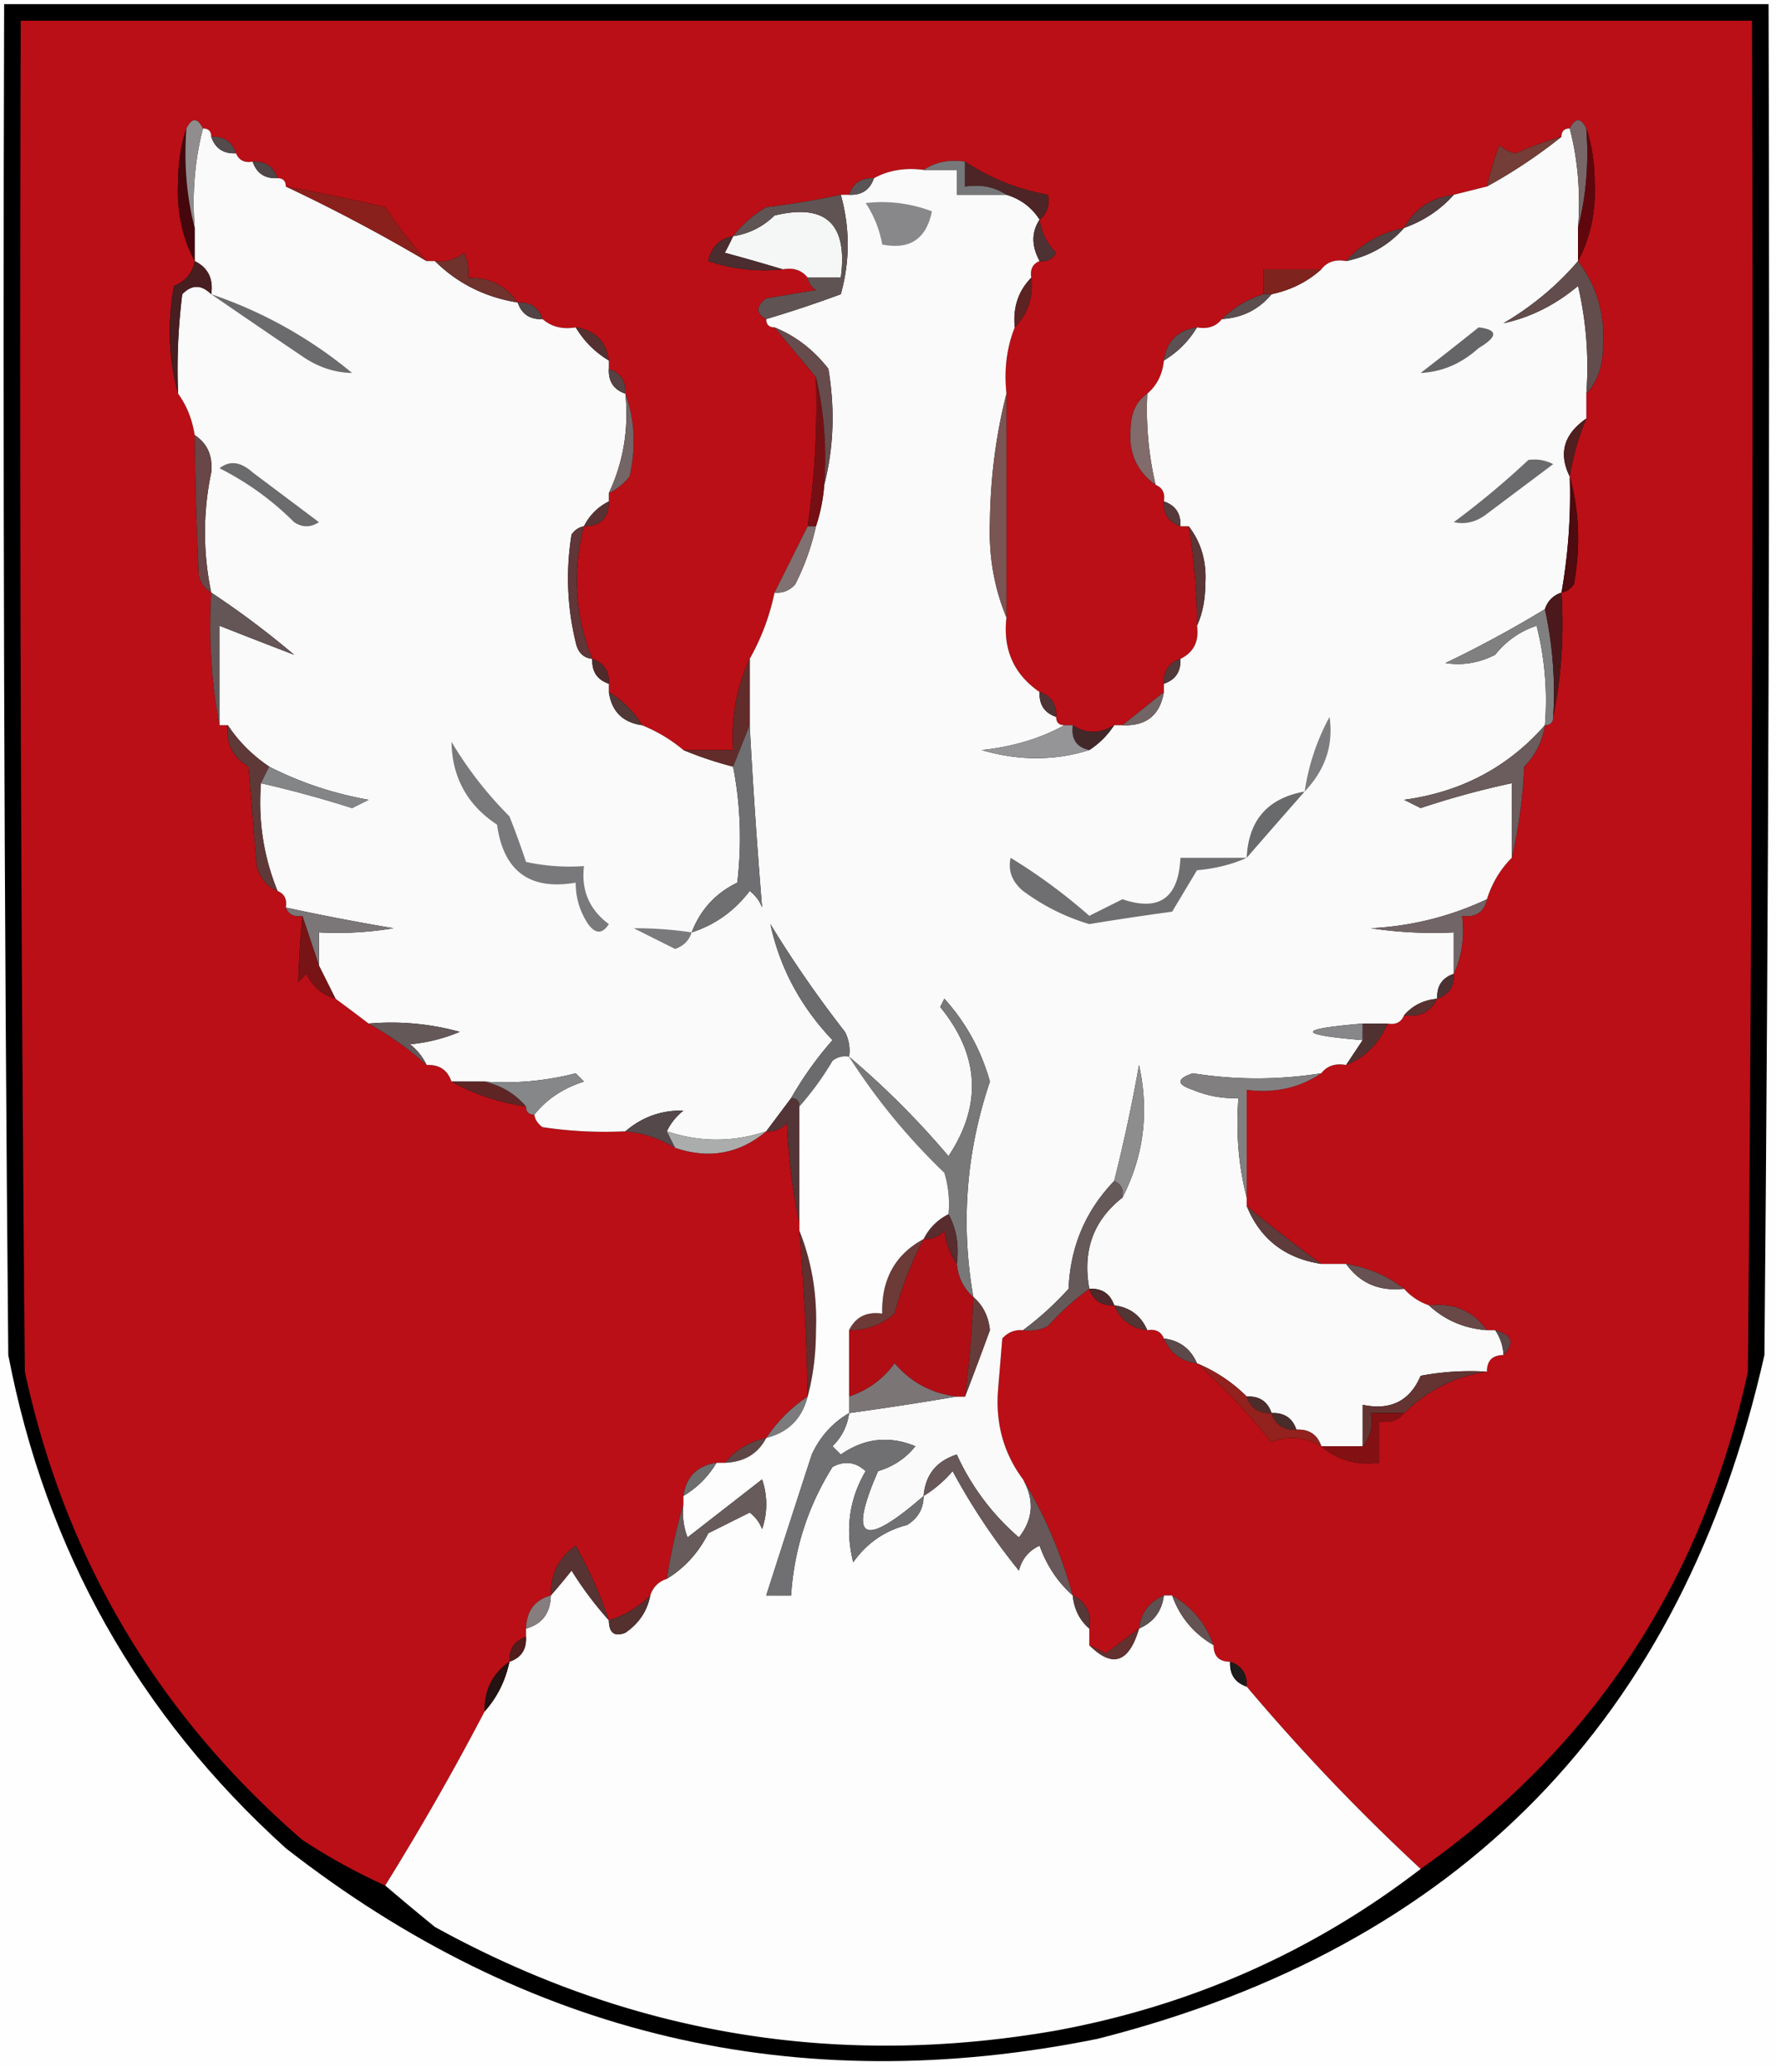 <svg xmlns="http://www.w3.org/2000/svg" width="215" height="250" style="shape-rendering:geometricPrecision;text-rendering:geometricPrecision;image-rendering:optimizeQuality;fill-rule:evenodd;clip-rule:evenodd"><path style="opacity:1" fill="#fefefe" d="M-.5-.5h215v250H-.5V-.5z"/><path style="opacity:1" d="M.5.5h213c.167 54.334 0 108.668-.5 163-9.897 43.899-36.731 71.399-80.5 82.5-36.288 7.34-68.955-.327-98-23C16.705 206.912 5.539 187.079 1 163.5.5 109.168.333 54.834.5.5z"/><path style="opacity:1" fill="#ba0f16" d="M171.5 225.5a248.725 248.725 0 0 1-21-22c.073-1.527-.594-2.527-2-3-1.333 0-2-.667-2-2-.919-2.589-2.586-4.589-5-6h-1c-1.762.762-2.762 2.096-3 4a514.367 514.367 0 0 0-4 3 43.836 43.836 0 0 0-2-1v-2c.271-1.88-.396-3.213-2-4-1.387-5.046-3.387-9.712-6-14-2.367-3.18-3.367-6.847-3-11l.5-6c.671-.752 1.504-1.086 2.5-1a4.934 4.934 0 0 0 3-.5 31.447 31.447 0 0 1 5-4.5c.473 1.406 1.473 2.073 3 2 .762 1.762 2.096 2.762 4 3 .992-.172 1.658.162 2 1 .762 1.762 2.096 2.762 4 3 3.011 2.662 6.011 5.828 9 9.5 2-.793 4-.626 6 .5 1.938 1.663 4.272 2.329 7 2v-5c1.291.237 2.291-.096 3-1 2.868-2.767 6.201-4.434 10-5 0-1.333.667-2 2-2 1.385-1.447 1.052-2.447-1-3h-1c-1.676-2.334-4.009-3.334-7-3-1.21-.432-2.21-1.099-3-2-2.009-1.565-4.343-2.565-7-3h-3a162.69 162.69 0 0 1-9-7v-14c3.377.432 6.377-.235 9-2 .709-.904 1.709-1.237 3-1 2.316-.922 3.983-2.589 5-5 .992.172 1.658-.162 2-1 1.88.271 3.213-.396 4-2 1.406-.473 2.073-1.473 2-3 .968-2.107 1.302-4.441 1-7 1.679.215 2.679-.452 3-2 .61-1.934 1.61-3.601 3-5 .823-3.477 1.323-7.144 1.5-11 1.372-1.41 2.205-3.077 2.5-5 .667 0 1-.333 1-1 .987-4.805 1.321-9.805 1-15 .617-.11 1.117-.444 1.5-1 .814-4.52.647-8.854-.5-13a29.413 29.413 0 0 1 2-7v-3c1.287-1.371 1.953-3.205 2-5.5.294-3.944-.706-7.444-3-10.5 1.506-2.856 2.172-6.023 2-9.5-.004-2.36-.337-4.527-1-6.5-.667-1.333-1.333-1.333-2 0-.667 0-1 .333-1 1-1.866.514-3.7 1.18-5.5 2a3.942 3.942 0 0 1-2-1 42.504 42.504 0 0 0-1.5 5l-4 1c-2.767.37-4.767 1.704-6 4-2.831.579-5.164 1.912-7 4-1.291-.237-2.291.096-3 1h-7v3c-1.934.61-3.601 1.61-5 3-.709.904-1.709 1.237-3 1-2.333.333-3.667 1.667-4 4-.16 1.653-.826 2.986-2 4-1.248.834-1.915 2.167-2 4-.328 3 .672 5.334 3 7 .838.342 1.172 1.008 1 2-.073 1.527.594 2.527 2 3h1a73.312 73.312 0 0 1 1 12c.271 1.88-.396 3.213-2 4-1.406.473-2.073 1.473-2 3v1a813.979 813.979 0 0 1-5 4h-1c-1.734 1.062-3.401 1.062-5 0h-1c-.667 0-1-.333-1-1 .073-1.527-.594-2.527-2-3-3.113-2.14-4.446-5.14-4-9v-27c-.306-2.885.027-5.552 1-8 1.574-1.602 2.241-3.602 2-6-.172-.992.162-1.658 1-2 .876.13 1.543-.203 2-1-1.13-1.122-1.797-2.456-2-4 .904-.709 1.237-1.709 1-3-3.662-.665-6.995-1.998-10-4-1.915-.285-3.581.049-5 1-2.235-.295-4.235.039-6 1-1.527-.073-2.527.594-3 2h-1a97.442 97.442 0 0 1-9 1.5c-1.593.949-2.926 2.115-4 3.5-1.62.287-2.62 1.287-3 3a21.12 21.12 0 0 0 9 1c1.291-.237 2.291.096 3 1 .11.617.444 1.117 1 1.5l-6 1c-1.274.977-1.274 1.81 0 2.5 0 .667.333 1 1 1l5 6a102.048 102.048 0 0 1-1 18l-4 8a27.635 27.635 0 0 1-3 8c-1.582 3.376-2.249 7.042-2 11h-6c-1.465-1.237-3.132-2.237-5-3-1-1.667-2.333-3-4-4v-1c.073-1.527-.594-2.527-2-3-2.097-5.214-2.43-10.547-1-16 2 0 3-1 3-3v-1c.958-.453 1.792-1.12 2.5-2 .808-3.527.64-6.86-.5-10 .073-1.527-.594-2.527-2-3v-1c-.333-2.333-1.667-3.667-4-4-1.599.268-2.932-.066-4-1-.473-1.406-1.473-2.073-3-2-1.411-2.039-3.411-3.039-6-3a4.932 4.932 0 0 0-.5-3c-1.011.837-2.178 1.17-3.5 1h-1a59.594 59.594 0 0 1-5-6.5 227.513 227.513 0 0 0-12-2.5c0-.667-.333-1-1-1-.473-1.406-1.473-2.073-3-2-.992.172-1.658-.162-2-1-.473-1.406-1.473-2.073-3-2 0-.667-.333-1-1-1-.667-1.333-1.333-1.333-2 0-.663 1.973-.996 4.14-1 6.5-.172 3.477.494 6.644 2 9.5-.25 1.422-1.083 2.422-2.5 3-.814 4.52-.647 8.854.5 13 1.038 1.43 1.704 3.097 2 5 .06 5.554.226 11.221.5 17 .278.916.778 1.582 1.5 2-.321 5.526.012 10.86 1 16h1c-.225 2.216.608 3.883 2.5 5l1 12c.377 1.442 1.21 2.442 2.5 3 .838.342 1.172 1.008 1 2 .342.838 1.008 1.172 2 1-.25 2.714-.417 5.381-.5 8l1-1c.759 1.563 1.926 2.563 3.5 3a310.678 310.678 0 0 1 4 3 37.872 37.872 0 0 1 7 5c1.527-.073 2.527.594 3 2 2.738 1.525 5.738 2.525 9 3 0 .667.333 1 1 1 .11.617.444 1.117 1 1.5 3.317.498 6.65.665 10 .5 2.185.204 4.185.87 6 2 4.103 1.378 7.77.712 11-2 .996.086 1.83-.248 2.5-1 .176 4.188.676 8.188 1.5 12v1c.554 6.653.888 13.32 1 20-2 1.333-3.667 3-5 5-2.065.453-3.732 1.453-5 3h-1c-2.333.333-3.667 1.667-4 4v1a68.656 68.656 0 0 0-2 9c-1 .333-1.667 1-2 2a11.741 11.741 0 0 1-5 3 53.19 53.19 0 0 0-4-9c-2.053 1.439-3.053 3.439-3 6-1.946.535-2.946 1.868-3 4v1c-1.406.473-2.073 1.473-2 3-2.039 1.411-3.039 3.411-3 6a323.531 323.531 0 0 1-12 21 73.353 73.353 0 0 1-10-5.5C19.033 206.9 7.867 188.066 3 165.5c-.5-54.332-.667-108.666-.5-163h209c.167 54.334 0 108.668-.5 163-5.443 25.254-18.61 45.254-39.5 60z"/><path style="opacity:1" fill="#fafafa" d="M24.5 15.5c.667 0 1 .333 1 1 .473 1.406 1.473 2.073 3 2 .342.838 1.008 1.172 2 1 .473 1.406 1.473 2.073 3 2 .667 0 1 .333 1 1a207.636 207.636 0 0 1 17 9h1c2.747 2.707 6.08 4.373 10 5 .473 1.406 1.473 2.073 3 2 1.068.934 2.401 1.268 4 1 1 1.667 2.333 3 4 4v1c-.073 1.527.594 2.527 2 3 .419 4.273-.248 8.273-2 12v1a6.541 6.541 0 0 0-3 3c-.617.11-1.117.444-1.5 1a32.52 32.52 0 0 0 .5 13c.247 1.213.914 1.88 2 2-.073 1.527.594 2.527 2 3v1c.333 2.333 1.667 3.667 4 4 1.868.763 3.535 1.763 5 3a43.788 43.788 0 0 0 6 2 45.013 45.013 0 0 1 .5 14c-2.618 1.267-4.451 3.267-5.5 6 2.84-.923 5.174-2.59 7-5a4.451 4.451 0 0 1 1.5 2 782.887 782.887 0 0 1-1.5-22v-8a27.635 27.635 0 0 0 3-8c.996.086 1.83-.248 2.5-1a29.296 29.296 0 0 0 2.5-7 20.677 20.677 0 0 0 1-5c1.148-4.481 1.315-9.148.5-14-1.777-2.29-3.944-3.957-6.5-5-.667 0-1-.333-1-1a147.342 147.342 0 0 0 9-3c1.113-3.994 1.113-7.994 0-12h1c1.527.073 2.527-.594 3-2 1.765-.961 3.765-1.295 6-1h4v3h6c1.719.522 3.052 1.522 4 3-.994 1.499-.994 3.166 0 5-.838.342-1.172 1.008-1 2-1.574 1.602-2.241 3.602-2 6-.973 2.448-1.306 5.115-1 8-1.265 4.947-1.932 10.114-2 15.5-.151 4.112.516 7.946 2 11.5-.446 3.86.887 6.86 4 9-.073 1.527.594 2.527 2 3 0 .667.333 1 1 1-2.903 1.604-6.237 2.604-10 3 4.484 1.311 8.817 1.311 13 0a10.162 10.162 0 0 0 3-3h1c2.867.13 4.533-1.203 5-4v-1c1.406-.473 2.073-1.473 2-3 1.604-.787 2.271-2.12 2-4 .66-1.464.993-3.13 1-5 .184-2.705-.483-5.038-2-7h-1c.073-1.527-.594-2.527-2-3 .172-.992-.162-1.658-1-2a39.711 39.711 0 0 1-1-11c1.174-1.014 1.84-2.347 2-4 1.667-1 3-2.333 4-4 1.291.237 2.291-.096 3-1 2.47-.154 4.47-1.154 6-3 2.319-.492 4.319-1.492 6-3 .709-.904 1.709-1.237 3-1 2.831-.579 5.164-1.912 7-4 2.382-.85 4.382-2.184 6-4l4-1a62.739 62.739 0 0 0 9-6c0-.667.333-1 1-1 .983 3.798 1.317 7.798 1 12v4c-2.519 2.947-5.519 5.447-9 7.5 3.254-.697 6.254-2.197 9-4.5a43.116 43.116 0 0 1 1 13v3c-2.718 1.882-3.385 4.215-2 7a68.206 68.206 0 0 1-1 14c-1 .333-1.667 1-2 2a139.49 139.49 0 0 1-12 6.5c2.053.325 4.053-.009 6-1a10.503 10.503 0 0 1 5-3.5 36.877 36.877 0 0 1 1 12c-4.444 5.067-10.111 8.067-17 9l2 1c3.628-1.21 7.294-2.21 11-3v9c-1.39 1.399-2.39 3.066-3 5-4.406 2.077-9.073 3.244-14 3.5 3.317.498 6.65.665 10 .5v5c-1.406.473-2.073 1.473-2 3-1.653.16-2.986.826-4 2-.342.838-1.008 1.172-2 1h-3c-8 .667-8 1.333 0 2l-2 3c-1.291-.237-2.291.096-3 1-5.2.819-10.367.819-15.5 0-2 .667-2 1.333 0 2a12.992 12.992 0 0 0 5.5 1c-.317 4.202.017 8.202 1 12v1c1.612 3.988 4.612 6.321 9 7h3c1.676 2.334 4.009 3.334 7 3 .79.901 1.79 1.568 3 2 1.926 1.793 4.259 2.793 7 3h1c.61.891.943 1.891 1 3-1.333 0-2 .667-2 2a32.462 32.462 0 0 0-8 .5c-1.303 3.044-3.636 4.211-7 3.5v5h-5c-.473-1.406-1.473-2.073-3-2-.473-1.406-1.473-2.073-3-2-.473-1.406-1.473-2.073-3-2a18.478 18.478 0 0 0-6-4c-.762-1.762-2.096-2.762-4-3-.342-.838-1.008-1.172-2-1-.762-1.762-2.096-2.762-4-3-.473-1.406-1.473-2.073-3-2-.843-4.594.491-8.261 4-11 2.58-5.02 3.246-10.353 2-16a201.75 201.75 0 0 1-3 14c-3.461 3.594-5.294 7.927-5.5 13a37.84 37.84 0 0 1-5.5 5c-.996-.086-1.829.248-2.5 1l-.5 6c-.367 4.153.633 7.82 3 11 1.39 2.5 1.223 4.833-.5 7a29.086 29.086 0 0 1-7.5-10c-2.461.791-3.794 2.458-4 5-7.32 6.359-9.153 5.359-5.5-3 1.845-.55 3.345-1.55 4.5-3-3.152-1.309-6.152-.976-9 1l-1-1c1.13-1.122 1.797-2.456 2-4 4.437-.613 8.77-1.28 13-2h1a498.402 498.402 0 0 0 3-8c-.168-1.671-.835-3.004-2-4-1.544-8.809-.877-17.476 2-26-1.055-3.778-2.888-7.111-5.5-10l-.5 1c4.755 5.826 5.088 11.826 1 18a102.098 102.098 0 0 0-12-12 4.934 4.934 0 0 0-.5-3 138.008 138.008 0 0 1-9-13c1.143 5.281 3.643 9.947 7.5 14a42.258 42.258 0 0 0-5 7l-3 4c-4 1.333-8 1.333-12 0 .453-.958 1.12-1.792 2-2.5-2.651-.061-4.984.773-7 2.5a50.464 50.464 0 0 1-10-.5c-.556-.383-.89-.883-1-1.5 1.478-1.864 3.478-3.197 6-4l-1-1a34.302 34.302 0 0 1-11 1h-4c-.473-1.406-1.473-2.073-3-2-.453-.958-1.12-1.792-2-2.5a20.204 20.204 0 0 0 6-1.5 31.117 31.117 0 0 0-11-1 310.678 310.678 0 0 0-4-3l-2-4v-4a40.911 40.911 0 0 0 9-.5 287.04 287.04 0 0 1-13-2.5c.172-.992-.162-1.658-1-2-1.683-4.136-2.35-8.47-2-13 3.692.84 7.359 1.84 11 3l2-1c-4.255-.752-8.255-2.085-12-4-2.027-1.36-3.694-3.027-5-5h-1v-12a921.124 921.124 0 0 0 9 3.5 105.468 105.468 0 0 0-10-7.5 35.22 35.22 0 0 1 0-14.5c.193-2.008-.474-3.508-2-4.5-.296-1.903-.962-3.57-2-5a72.444 72.444 0 0 1 .5-12c1.145-1.184 2.312-1.184 3.5 0 .27-1.88-.396-3.213-2-4v-4c-.317-4.202.017-8.202 1-12z"/><path style="opacity:1" fill="#544b4d" d="M25.5 16.5c1.527-.073 2.527.594 3 2-1.527.073-2.527-.594-3-2z"/><path style="opacity:1" fill="#45070c" d="M22.5 15.5c-.317 4.202.017 8.202 1 12v4c-1.506-2.856-2.172-6.023-2-9.5.004-2.36.337-4.527 1-6.5z"/><path style="opacity:1" fill="#918d8e" d="M24.5 15.5c-.983 3.798-1.317 7.798-1 12-.983-3.798-1.317-7.798-1-12 .667-1.333 1.333-1.333 2 0z"/><path style="opacity:1" fill="#753d37" d="M188.5 16.5a62.739 62.739 0 0 1-9 6 42.504 42.504 0 0 1 1.5-5 3.942 3.942 0 0 0 2 1c1.8-.82 3.634-1.486 5.5-2z"/><path style="opacity:1" fill="#786769" d="M189.5 15.5c.667-1.333 1.333-1.333 2 0 .317 4.202-.017 8.202-1 12 .317-4.202-.017-8.202-1-12z"/><path style="opacity:1" fill="#60070d" d="M191.5 15.5c.663 1.973.996 4.14 1 6.5.172 3.477-.494 6.644-2 9.5v-4c.983-3.798 1.317-7.798 1-12z"/><path style="opacity:1" fill="#504547" d="M30.5 19.5c1.527-.073 2.527.594 3 2-1.527.073-2.527-.594-3-2z"/><path style="opacity:1" fill="#5b5456" d="M105.5 21.5c-.473 1.406-1.473 2.073-3 2 .473-1.406 1.473-2.073 3-2z"/><path style="opacity:1" fill="#77787a" d="M111.5 20.5c1.419-.951 3.085-1.285 5-1v3c1.915-.285 3.581.049 5 1h-6v-3h-4z"/><path style="opacity:1" fill="#4e2526" d="M116.5 19.5c3.005 2.002 6.338 3.335 10 4 .237 1.291-.096 2.291-1 3-.948-1.478-2.281-2.478-4-3-1.419-.951-3.085-1.285-5-1v-3z"/><path style="opacity:1" fill="#543d3e" d="M175.5 23.5c-1.618 1.816-3.618 3.15-6 4 1.233-2.296 3.233-3.63 6-4z"/><path style="opacity:1" fill="#f5f6f6" d="M97.5 33.5c-.709-.904-1.709-1.237-3-1a246.13 246.13 0 0 0-7-2c.363-.683.696-1.35 1-2 1.923-.295 3.59-1.128 5-2.5 6.201-1.489 8.868 1.011 8 7.5h-4z"/><path style="opacity:1" fill="#88888a" d="M104.5 24.5c2.747-.313 5.414.02 8 1-.667 3.333-2.667 4.667-6 4a13.224 13.224 0 0 0-2-5z"/><path style="opacity:1" fill="#8a201c" d="M34.5 22.5c4.006.722 8.006 1.555 12 2.5a59.594 59.594 0 0 0 5 6.5 207.636 207.636 0 0 0-17-9z"/><path style="opacity:1" fill="#605354" d="M101.5 23.5c1.113 4.006 1.113 8.006 0 12a147.342 147.342 0 0 1-9 3c-1.274-.69-1.274-1.523 0-2.5l6-1c-.556-.383-.89-.883-1-1.5h4c.868-6.489-1.799-8.989-8-7.5-1.41 1.372-3.077 2.205-5 2.5 1.074-1.385 2.407-2.551 4-3.5a97.442 97.442 0 0 0 9-1.5z"/><path style="opacity:1" fill="#4e3233" d="M125.5 26.5c.203 1.544.87 2.878 2 4-.457.797-1.124 1.13-2 1-.994-1.834-.994-3.501 0-5z"/><path style="opacity:1" fill="#514142" d="M169.5 27.5c-1.836 2.088-4.169 3.421-7 4 1.836-2.088 4.169-3.421 7-4z"/><path style="opacity:1" fill="#6f322d" d="M62.5 36.5c-3.92-.627-7.253-2.293-10-5 1.322.17 2.489-.163 3.5-1 .483.948.65 1.948.5 3 2.589-.039 4.589.961 6 3z"/><path style="opacity:1" fill="#4b2d2f" d="M88.5 28.5c-.304.65-.637 1.317-1 2a246.13 246.13 0 0 1 7 2 21.12 21.12 0 0 1-9-1c.38-1.713 1.38-2.713 3-3z"/><path style="opacity:1" fill="#7e231e" d="M159.5 32.5c-1.681 1.508-3.681 2.508-6 3h-1v-3h7z"/><path style="opacity:1" fill="#5c4d4e" d="M152.5 35.5h1c-1.53 1.846-3.53 2.846-6 3 1.399-1.39 3.066-2.39 5-3z"/><path style="opacity:1" fill="#524446" d="M62.5 36.5c1.527-.073 2.527.594 3 2-1.527.073-2.527-.594-3-2z"/><path style="opacity:1" fill="#5d2322" d="M124.5 33.5c.241 2.398-.426 4.398-2 6-.241-2.398.426-4.398 2-6z"/><path style="opacity:1" fill="#624d4c" d="M190.5 31.5c2.294 3.056 3.294 6.556 3 10.5-.047 2.295-.713 4.129-2 5.5a43.116 43.116 0 0 0-1-13c-2.746 2.303-5.746 3.803-9 4.5 3.481-2.053 6.481-4.553 9-7.5z"/><path style="opacity:1" fill="#543130" d="M69.5 39.5c2.333.333 3.667 1.667 4 4-1.667-1-3-2.333-4-4z"/><path style="opacity:1" fill="#491e20" d="M23.5 31.5c1.604.787 2.27 2.12 2 4-1.188-1.184-2.355-1.184-3.5 0a72.444 72.444 0 0 0-.5 12c-1.147-4.146-1.314-8.48-.5-13 1.417-.578 2.25-1.578 2.5-3z"/><path style="opacity:1" fill="#6b6b6d" d="M25.5 35.5a53.353 53.353 0 0 1 17 9.5c-2.098-.032-4.098-.699-6-2-3.733-2.523-7.4-5.023-11-7.5z"/><path style="opacity:1" fill="#5c5052" d="M144.5 39.5c-1 1.667-2.333 3-4 4 .333-2.333 1.667-3.667 4-4z"/><path style="opacity:1" fill="#656466" d="M178.5 39.5c2.342.275 2.342 1.108 0 2.5-2.069 1.874-4.402 2.874-7 3a480.472 480.472 0 0 0 7-5.5z"/><path style="opacity:1" fill="#564143" d="M73.5 44.5c1.406.473 2.073 1.473 2 3-1.406-.473-2.073-1.473-2-3z"/><path style="opacity:1" fill="#760f13" d="M98.5 45.5c.985 4.134 1.318 8.468 1 13a20.677 20.677 0 0 1-1 5h-1a102.048 102.048 0 0 0 1-18z"/><path style="opacity:1" fill="#674c4d" d="M93.5 39.5c2.556 1.043 4.723 2.71 6.5 5 .815 4.852.648 9.519-.5 14 .318-4.532-.015-8.866-1-13l-5-6z"/><path style="opacity:1" fill="#746566" d="M75.5 47.5c1.14 3.14 1.308 6.473.5 10-.708.88-1.542 1.547-2.5 2 1.752-3.727 2.419-7.727 2-12z"/><path style="opacity:1" fill="#816b6b" d="M138.5 47.5c-.177 3.734.156 7.4 1 11-2.328-1.666-3.328-4-3-7 .085-1.833.752-3.166 2-4z"/><path style="opacity:1" fill="#501f20" d="M191.5 50.5a29.413 29.413 0 0 0-2 7c-1.385-2.785-.718-5.118 2-7z"/><path style="opacity:1" fill="#6b6b6d" d="M184.5 55.5a4.932 4.932 0 0 1 3 .5l-8 6c-1.259.982-2.592 1.315-4 1 3.19-2.364 6.19-4.864 9-7.5zM26.5 56.5c1.221-.965 2.554-.798 4 .5l8 6c-1 .667-2 .667-3 0a34.776 34.776 0 0 0-9-6.5z"/><path style="opacity:1" fill="#7b5554" d="M121.5 47.5v27c-1.484-3.554-2.151-7.388-2-11.5.068-5.386.735-10.553 2-15.5z"/><path style="opacity:1" fill="#56393b" d="M140.5 60.5c1.406.473 2.073 1.473 2 3-1.406-.473-2.073-1.473-2-3z"/><path style="opacity:1" fill="#583232" d="M73.5 60.5c0 2-1 3-3 3a6.541 6.541 0 0 1 3-3z"/><path style="opacity:1" fill="#694647" d="M23.5 52.5c1.526.992 2.193 2.492 2 4.5a35.22 35.22 0 0 0 0 14.5c-.722-.418-1.222-1.084-1.5-2a463.517 463.517 0 0 1-.5-17z"/><path style="opacity:1" fill="#4e0b10" d="M189.5 57.5c1.147 4.146 1.314 8.48.5 13-.383.556-.883.89-1.5 1a68.206 68.206 0 0 0 1-14z"/><path style="opacity:1" fill="#807272" d="M97.5 63.5h1a29.296 29.296 0 0 1-2.5 7c-.67.752-1.504 1.086-2.5 1l4-8z"/><path style="opacity:1" fill="#5c3536" d="M143.5 63.5c1.517 1.962 2.184 4.295 2 7-.007 1.87-.34 3.536-1 5a73.312 73.312 0 0 0-1-12z"/><path style="opacity:1" fill="#603638" d="M70.5 63.5c-1.43 5.453-1.097 10.786 1 16-1.086-.12-1.753-.787-2-2a32.52 32.52 0 0 1-.5-13c.383-.556.883-.89 1.5-1z"/><path style="opacity:1" fill="#645557" d="M25.5 71.5a105.468 105.468 0 0 1 10 7.5 921.124 921.124 0 0 1-9-3.5v12c-.988-5.14-1.321-10.474-1-16z"/><path style="opacity:1" fill="#808081" d="M186.5 73.5a46.808 46.808 0 0 1 1 13c0 .667-.333 1-1 1a36.877 36.877 0 0 0-1-12 10.503 10.503 0 0 0-5 3.5c-1.947.991-3.947 1.325-6 1a139.49 139.49 0 0 0 12-6.5z"/><path style="opacity:1" fill="#4b191c" d="M188.5 71.5c.321 5.195-.013 10.195-1 15a46.808 46.808 0 0 0-1-13c.333-1 1-1.667 2-2z"/><path style="opacity:1" fill="#4f2b2c" d="M71.5 79.5c1.406.473 2.073 1.473 2 3-1.406-.473-2.073-1.473-2-3z"/><path style="opacity:1" fill="#523839" d="M142.5 79.5c.073 1.527-.594 2.527-2 3-.073-1.527.594-2.527 2-3z"/><path style="opacity:1" fill="#523737" d="M73.5 83.5c1.667 1 3 2.333 4 4-2.333-.333-3.667-1.667-4-4z"/><path style="opacity:1" fill="#4e3334" d="M125.5 83.5c1.406.473 2.073 1.473 2 3-1.406-.473-2.073-1.473-2-3z"/><path style="opacity:1" fill="#726566" d="M140.5 83.5c-.467 2.797-2.133 4.13-5 4a813.979 813.979 0 0 0 5-4z"/><path style="opacity:1" fill="#622c2b" d="M90.5 79.5v8l-2 5a43.788 43.788 0 0 1-6-2h6c-.249-3.958.418-7.624 2-11z"/><path style="opacity:1" fill="#43282a" d="M129.5 87.5c1.599 1.062 3.266 1.062 5 0a10.162 10.162 0 0 1-3 3c-1.548-.321-2.215-1.321-2-3z"/><path style="opacity:1" fill="#959597" d="M128.5 87.5h1c-.215 1.679.452 2.679 2 3-4.183 1.311-8.516 1.311-13 0 3.763-.396 7.097-1.396 10-3z"/><path style="opacity:1" fill="#7d7d7f" d="M157.5 95.5a26.914 26.914 0 0 1 3-9c.495 3.378-.505 6.378-3 9z"/><path style="opacity:1" fill="#5f3938" d="M27.5 87.5c1.306 1.973 2.973 3.64 5 5l-1 2c-.35 4.53.317 8.864 2 13-1.29-.558-2.123-1.558-2.5-3l-1-12c-1.892-1.117-2.725-2.784-2.5-5z"/><path style="opacity:1" fill="#6b5c5d" d="M186.5 87.5c-.295 1.923-1.128 3.59-2.5 5-.177 3.856-.677 7.523-1.5 11v-9c-3.706.79-7.372 1.79-11 3l-2-1c6.889-.933 12.556-3.933 17-9z"/><path style="opacity:1" fill="#848586" d="M32.5 92.5c3.745 1.915 7.745 3.248 12 4l-2 1a134.645 134.645 0 0 0-11-3l1-2z"/><path style="opacity:1" fill="#696a6b" d="M157.5 95.5c-2.421 2.744-4.755 5.41-7 8 .204-4.537 2.537-7.204 7-8z"/><path style="opacity:1" fill="#79797b" d="M54.5 89.5a45.884 45.884 0 0 0 7 9 99.85 99.85 0 0 1 2 5.5c2.31.497 4.643.663 7 .5-.354 2.921.646 5.254 3 7-.774 1.211-1.607 1.211-2.5 0-1.009-1.525-1.509-3.192-1.5-5-5.548.957-8.715-1.377-9.5-7-3.592-2.373-5.425-5.707-5.5-10z"/><path style="opacity:1" fill="#6f6f71" d="M90.5 87.5c.399 7.374.899 14.707 1.5 22a4.451 4.451 0 0 0-1.5-2c-1.826 2.41-4.16 4.077-7 5 1.049-2.733 2.882-4.733 5.5-6 .564-4.694.397-9.36-.5-14l2-5zM150.5 103.5c-1.792.809-3.792 1.309-6 1.5l-3 5c-3.34.453-6.674.953-10 1.5-2.864-.846-5.531-2.18-8-4-1.333-1.12-1.833-2.453-1.5-4a67.972 67.972 0 0 1 9.5 7l4-2c4.447 1.51 6.78-.156 7-5h8z"/><path style="opacity:1" fill="#726567" d="M179.5 108.5c-.321 1.548-1.321 2.215-3 2 .302 2.559-.032 4.893-1 7v-5a50.464 50.464 0 0 1-10-.5c4.927-.256 9.594-1.423 14-3.5z"/><path style="opacity:1" fill="#7b7678" d="M34.5 109.5c4.296.93 8.63 1.763 13 2.5a40.911 40.911 0 0 1-9 .5v4l-2-6c-.992.172-1.658-.162-2-1z"/><path style="opacity:1" fill="#7a7a7c" d="M83.5 112.5c-.311.978-.978 1.645-2 2l-5-2.5a45.3 45.3 0 0 1 7 .5z"/><path style="opacity:1" fill="#781416" d="m36.5 110.5 2 6 2 4c-1.574-.437-2.741-1.437-3.5-3l-1 1c.083-2.619.25-5.286.5-8z"/><path style="opacity:1" fill="#4c3133" d="M175.5 117.5c.073 1.527-.594 2.527-2 3-.073-1.527.594-2.527 2-3z"/><path style="opacity:1" fill="#57302f" d="M173.5 120.5c-.787 1.604-2.12 2.271-4 2 1.014-1.174 2.347-1.84 4-2z"/><path style="opacity:1" fill="#878789" d="M164.5 123.5v2c-8-.667-8-1.333 0-2z"/><path style="opacity:1" fill="#645859" d="M44.5 123.5a31.117 31.117 0 0 1 11 1 20.204 20.204 0 0 1-6 1.5c.88.708 1.547 1.542 2 2.5a37.872 37.872 0 0 0-7-5z"/><path style="opacity:1" fill="#503131" d="M164.5 123.5h3c-1.017 2.411-2.684 4.078-5 5l2-3v-2z"/><path style="opacity:1" fill="#787879" d="M117.5 156.5c-1.174-1.014-1.84-2.347-2-4 .295-2.235-.039-4.235-1-6a12.93 12.93 0 0 0-.5-5 76.351 76.351 0 0 1-11.5-14 102.098 102.098 0 0 1 12 12c4.088-6.174 3.755-12.174-1-18l.5-1c2.612 2.889 4.445 6.222 5.5 10-2.877 8.524-3.544 17.191-2 26z"/><path style="opacity:1" fill="#5f2525" d="M54.5 130.5h4c2.031.472 3.698 1.472 5 3-3.262-.475-6.262-1.475-9-3z"/><path style="opacity:1" fill="#868789" d="M64.5 134.5c-.667 0-1-.333-1-1-1.302-1.528-2.969-2.528-5-3 3.74.259 7.406-.074 11-1l1 1c-2.522.803-4.522 2.136-6 4z"/><path style="opacity:1" fill="#6b6b6d" d="M102.5 127.5a2.428 2.428 0 0 0-2 .5 35.491 35.491 0 0 1-4 5.5c0-.667-.333-1-1-1a42.258 42.258 0 0 1 5-7c-3.857-4.053-6.357-8.719-7.5-14a138.008 138.008 0 0 0 9 13c.483.948.649 1.948.5 3z"/><path style="opacity:1" fill="#827f80" d="M159.5 129.5c-2.623 1.765-5.623 2.432-9 2v13c-.983-3.798-1.317-7.798-1-12a12.992 12.992 0 0 1-5.5-1c-2-.667-2-1.333 0-2 5.133.819 10.3.819 15.5 0z"/><path style="opacity:1" fill="#54484a" d="m80.5 136.5 1 2c-1.815-1.13-3.815-1.796-6-2 2.016-1.727 4.349-2.561 7-2.5-.88.708-1.547 1.542-2 2.5z"/><path style="opacity:1" fill="#abacac" d="M80.5 136.5c4 1.333 8 1.333 12 0-3.23 2.712-6.897 3.378-11 2l-1-2z"/><path style="opacity:1" fill="#543537" d="M95.5 132.5c.667 0 1 .333 1 1v14c-.824-3.812-1.324-7.812-1.5-12-.67.752-1.504 1.086-2.5 1l3-4z"/><path style="opacity:1" fill="#8d8d8e" d="M135.5 144.5c.172-.992-.162-1.658-1-2a201.75 201.75 0 0 0 3-14c1.246 5.647.58 10.98-2 16z"/><path style="opacity:1" fill="#66595a" d="M134.5 142.5c.838.342 1.172 1.008 1 2-3.509 2.739-4.843 6.406-4 11a31.447 31.447 0 0 0-5 4.5 4.934 4.934 0 0 1-3 .5 37.84 37.84 0 0 0 5.5-5c.206-5.073 2.039-9.406 5.5-13z"/><path style="opacity:1" fill="#5d3c3b" d="M150.5 145.5a162.69 162.69 0 0 0 9 7c-4.388-.679-7.388-3.012-9-7z"/><path style="opacity:1" fill="#592c2e" d="M114.5 146.5c.961 1.765 1.295 3.765 1 6-.79-1.109-1.29-2.442-1.5-4-.671.752-1.504 1.086-2.5 1a6.547 6.547 0 0 1 3-3z"/><path style="opacity:1" fill="#b10d15" d="M115.5 152.5c.16 1.653.826 2.986 2 4a128.323 128.323 0 0 1-1 12h-1c-3.014-.352-5.514-1.685-7.5-4-1.431 1.938-3.265 3.271-5.5 4v-8c2.082.028 3.916-.639 5.5-2a43.91 43.91 0 0 1 3.5-9c.996.086 1.829-.248 2.5-1 .21 1.558.71 2.891 1.5 4z"/><path style="opacity:1" fill="#685152" d="M162.5 152.5c2.657.435 4.991 1.435 7 3-2.991.334-5.324-.666-7-3z"/><path style="opacity:1" fill="#6c3a37" d="M111.5 149.5a43.91 43.91 0 0 0-3.5 9c-1.584 1.361-3.418 2.028-5.5 2 .787-1.604 2.12-2.271 4-2-.097-4.152 1.569-7.152 5-9z"/><path style="opacity:1" fill="#4e282a" d="M131.5 155.5c1.527-.073 2.527.594 3 2-1.527.073-2.527-.594-3-2z"/><path style="opacity:1" fill="#543535" d="M134.5 157.5c1.904.238 3.238 1.238 4 3-1.904-.238-3.238-1.238-4-3z"/><path style="opacity:1" fill="#694948" d="M172.5 157.5c2.991-.334 5.324.666 7 3-2.741-.207-5.074-1.207-7-3z"/><path style="opacity:1" fill="#5f3030" d="M96.5 148.5c1.497 3.723 2.163 7.723 2 12-.002 2.855-.336 5.522-1 8a301.952 301.952 0 0 0-1-20z"/><path style="opacity:1" fill="#663c3a" d="M117.5 156.5c1.165.996 1.832 2.329 2 4a498.402 498.402 0 0 1-3 8c.521-3.981.854-7.981 1-12z"/><path style="opacity:1" fill="#5c494a" d="M140.5 161.5c1.904.238 3.238 1.238 4 3-1.904-.238-3.238-1.238-4-3z"/><path style="opacity:1" fill="#5b4648" d="M180.5 160.5c2.052.553 2.385 1.553 1 3a5.727 5.727 0 0 0-1-3z"/><path style="opacity:1" fill="#633432" d="M179.5 165.5c-3.799.566-7.132 2.233-10 5h-4c.268 1.599-.066 2.932-1 4v-5c3.364.711 5.697-.456 7-3.5a32.462 32.462 0 0 1 8-.5z"/><path style="opacity:1" fill="#7b7576" d="M115.5 168.5c-4.23.72-8.563 1.387-13 2v-2c2.235-.729 4.069-2.062 5.5-4 1.986 2.315 4.486 3.648 7.5 4z"/><path style="opacity:1" fill="#4d2d2c" d="M150.5 168.5c1.527-.073 2.527.594 3 2-1.527.073-2.527-.594-3-2z"/><path style="opacity:1" fill="#7b7a7c" d="M97.5 168.5c-.667 2.667-2.333 4.333-5 5 1.333-2 3-3.667 5-5z"/><path style="opacity:1" fill="#93211d" d="M144.5 164.5a18.478 18.478 0 0 1 6 4c.473 1.406 1.473 2.073 3 2 .473 1.406 1.473 2.073 3 2 1.527-.073 2.527.594 3 2-2-1.126-4-1.293-6-.5-2.989-3.672-5.989-6.838-9-9.5z"/><path style="opacity:1" fill="#492c2c" d="M153.5 170.5c1.527-.073 2.527.594 3 2-1.527.073-2.527-.594-3-2z"/><path style="opacity:1" fill="#5e4646" d="M92.5 173.5c-.986 1.908-2.652 2.908-5 3 1.268-1.547 2.935-2.547 5-3z"/><path style="opacity:1" fill="#831114" d="M169.5 170.5c-.709.904-1.709 1.237-3 1v5c-2.728.329-5.062-.337-7-2h5c.934-1.068 1.268-2.401 1-4h4z"/><path style="opacity:1" fill="#fdfdfd" d="M102.5 127.5a76.351 76.351 0 0 0 11.5 14 12.93 12.93 0 0 1 .5 5 6.547 6.547 0 0 0-3 3c-3.431 1.848-5.097 4.848-5 9-1.88-.271-3.213.396-4 2v10c-2.004 1.173-3.504 2.84-4.5 5a3750.997 3750.997 0 0 0-5.5 17h3c.365-5.595 2.032-10.761 5-15.5 1.444-.781 2.777-.614 4 .5-1.99 3.389-2.49 7.056-1.5 11 1.637-2.31 3.804-3.81 6.5-4.5 1.323-.816 1.989-1.983 2-3.5a14.698 14.698 0 0 0 3.5-3 77.438 77.438 0 0 0 8 12c.368-1.41 1.201-2.41 2.5-3 .858 2.401 2.191 4.401 4 6 .16 1.653.826 2.986 2 4v2c2.787 2.796 4.787 2.129 6-2 1.762-.762 2.762-2.096 3-4h1c.919 2.589 2.586 4.589 5 6 0 1.333.667 2 2 2-.073 1.527.594 2.527 2 3a248.725 248.725 0 0 0 21 22c-12.984 9.985-27.65 16.485-44 19.5-26.493 4.621-51.493.454-75-12.5a327.399 327.399 0 0 1-6-5 323.531 323.531 0 0 0 12-21c1.508-1.681 2.508-3.681 3-6 1.406-.473 2.073-1.473 2-3v-1c1.946-.535 2.946-1.868 3-4a81.216 81.216 0 0 0 2.5-3 42.75 42.75 0 0 0 4.5 6c.017 1.528.684 2.028 2 1.5 1.641-1.129 2.641-2.629 3-4.5.333-1 1-1.667 2-2 2.17-1.338 3.837-3.172 5-5.5l5-2.5a4.451 4.451 0 0 1 1.5 2c.667-2 .667-4 0-6l-9 7a8.435 8.435 0 0 1-.5-4v-1c1.667-1 3-2.333 4-4h1c2.348-.092 4.014-1.092 5-3 2.667-.667 4.333-2.333 5-5 .664-2.478.998-5.145 1-8 .163-4.277-.503-8.277-2-12v-15a35.491 35.491 0 0 0 4-5.5 2.428 2.428 0 0 1 2-.5z"/><path style="opacity:1" fill="#6e6e6f" d="M86.5 176.5c-1 1.667-2.333 3-4 4 .333-2.333 1.667-3.667 4-4z"/><path style="opacity:1" fill="#675b5c" d="M80.5 190.5a68.656 68.656 0 0 1 2-9 8.435 8.435 0 0 0 .5 4l9-7c.667 2 .667 4 0 6a4.451 4.451 0 0 0-1.5-2l-5 2.5c-1.163 2.328-2.83 4.162-5 5.5z"/><path style="opacity:1" fill="#707072" d="M102.5 170.5c-.203 1.544-.87 2.878-2 4l1 1c2.848-1.976 5.848-2.309 9-1-1.155 1.45-2.655 2.45-4.5 3-3.653 8.359-1.82 9.359 5.5 3-.011 1.517-.677 2.684-2 3.5-2.696.69-4.863 2.19-6.5 4.5-.99-3.944-.49-7.611 1.5-11-1.223-1.114-2.556-1.281-4-.5-2.968 4.739-4.635 9.905-5 15.5h-3a3750.997 3750.997 0 0 1 5.5-17c.996-2.16 2.496-3.827 4.5-5z"/><path style="opacity:1" fill="#685859" d="M123.5 178.5c2.613 4.288 4.613 8.954 6 14-1.809-1.599-3.142-3.599-4-6-1.299.59-2.132 1.59-2.5 3a77.438 77.438 0 0 1-8-12 14.698 14.698 0 0 1-3.5 3c.206-2.542 1.539-4.209 4-5a29.086 29.086 0 0 0 7.5 10c1.723-2.167 1.89-4.5.5-7z"/><path style="opacity:1" fill="#573433" d="M73.5 195.5a42.75 42.75 0 0 1-4.5-6 81.216 81.216 0 0 1-2.5 3c-.053-2.561.947-4.561 3-6a53.19 53.19 0 0 1 4 9z"/><path style="opacity:1" fill="#5f5152" d="M140.5 192.5c-.238 1.904-1.238 3.238-3 4 .238-1.904 1.238-3.238 3-4z"/><path style="opacity:1" fill="#573838" d="M129.5 192.5c1.604.787 2.271 2.12 2 4-1.174-1.014-1.84-2.347-2-4z"/><path style="opacity:1" fill="#867d7e" d="M66.5 192.5c-.054 2.132-1.054 3.465-3 4 .054-2.132 1.054-3.465 3-4z"/><path style="opacity:1" fill="#54302f" d="M78.5 192.5c-.359 1.871-1.359 3.371-3 4.5-1.316.528-1.983.028-2-1.5a11.741 11.741 0 0 0 5-3z"/><path style="opacity:1" fill="#655354" d="M141.5 192.5c2.414 1.411 4.081 3.411 5 6-2.414-1.411-4.081-3.411-5-6z"/><path style="opacity:1" fill="#521c1d" d="M63.5 197.5c.073 1.527-.594 2.527-2 3-.073-1.527.594-2.527 2-3z"/><path style="opacity:1" fill="#633230" d="M137.5 196.5c-1.213 4.129-3.213 4.796-6 2 .65.304 1.317.637 2 1a514.367 514.367 0 0 1 4-3z"/><path style="opacity:1" fill="#1e1b1c" d="M148.5 200.5c1.406.473 2.073 1.473 2 3-1.406-.473-2.073-1.473-2-3z"/><path style="opacity:1" fill="#241312" d="M61.5 200.5c-.492 2.319-1.492 4.319-3 6-.039-2.589.961-4.589 3-6z"/></svg>